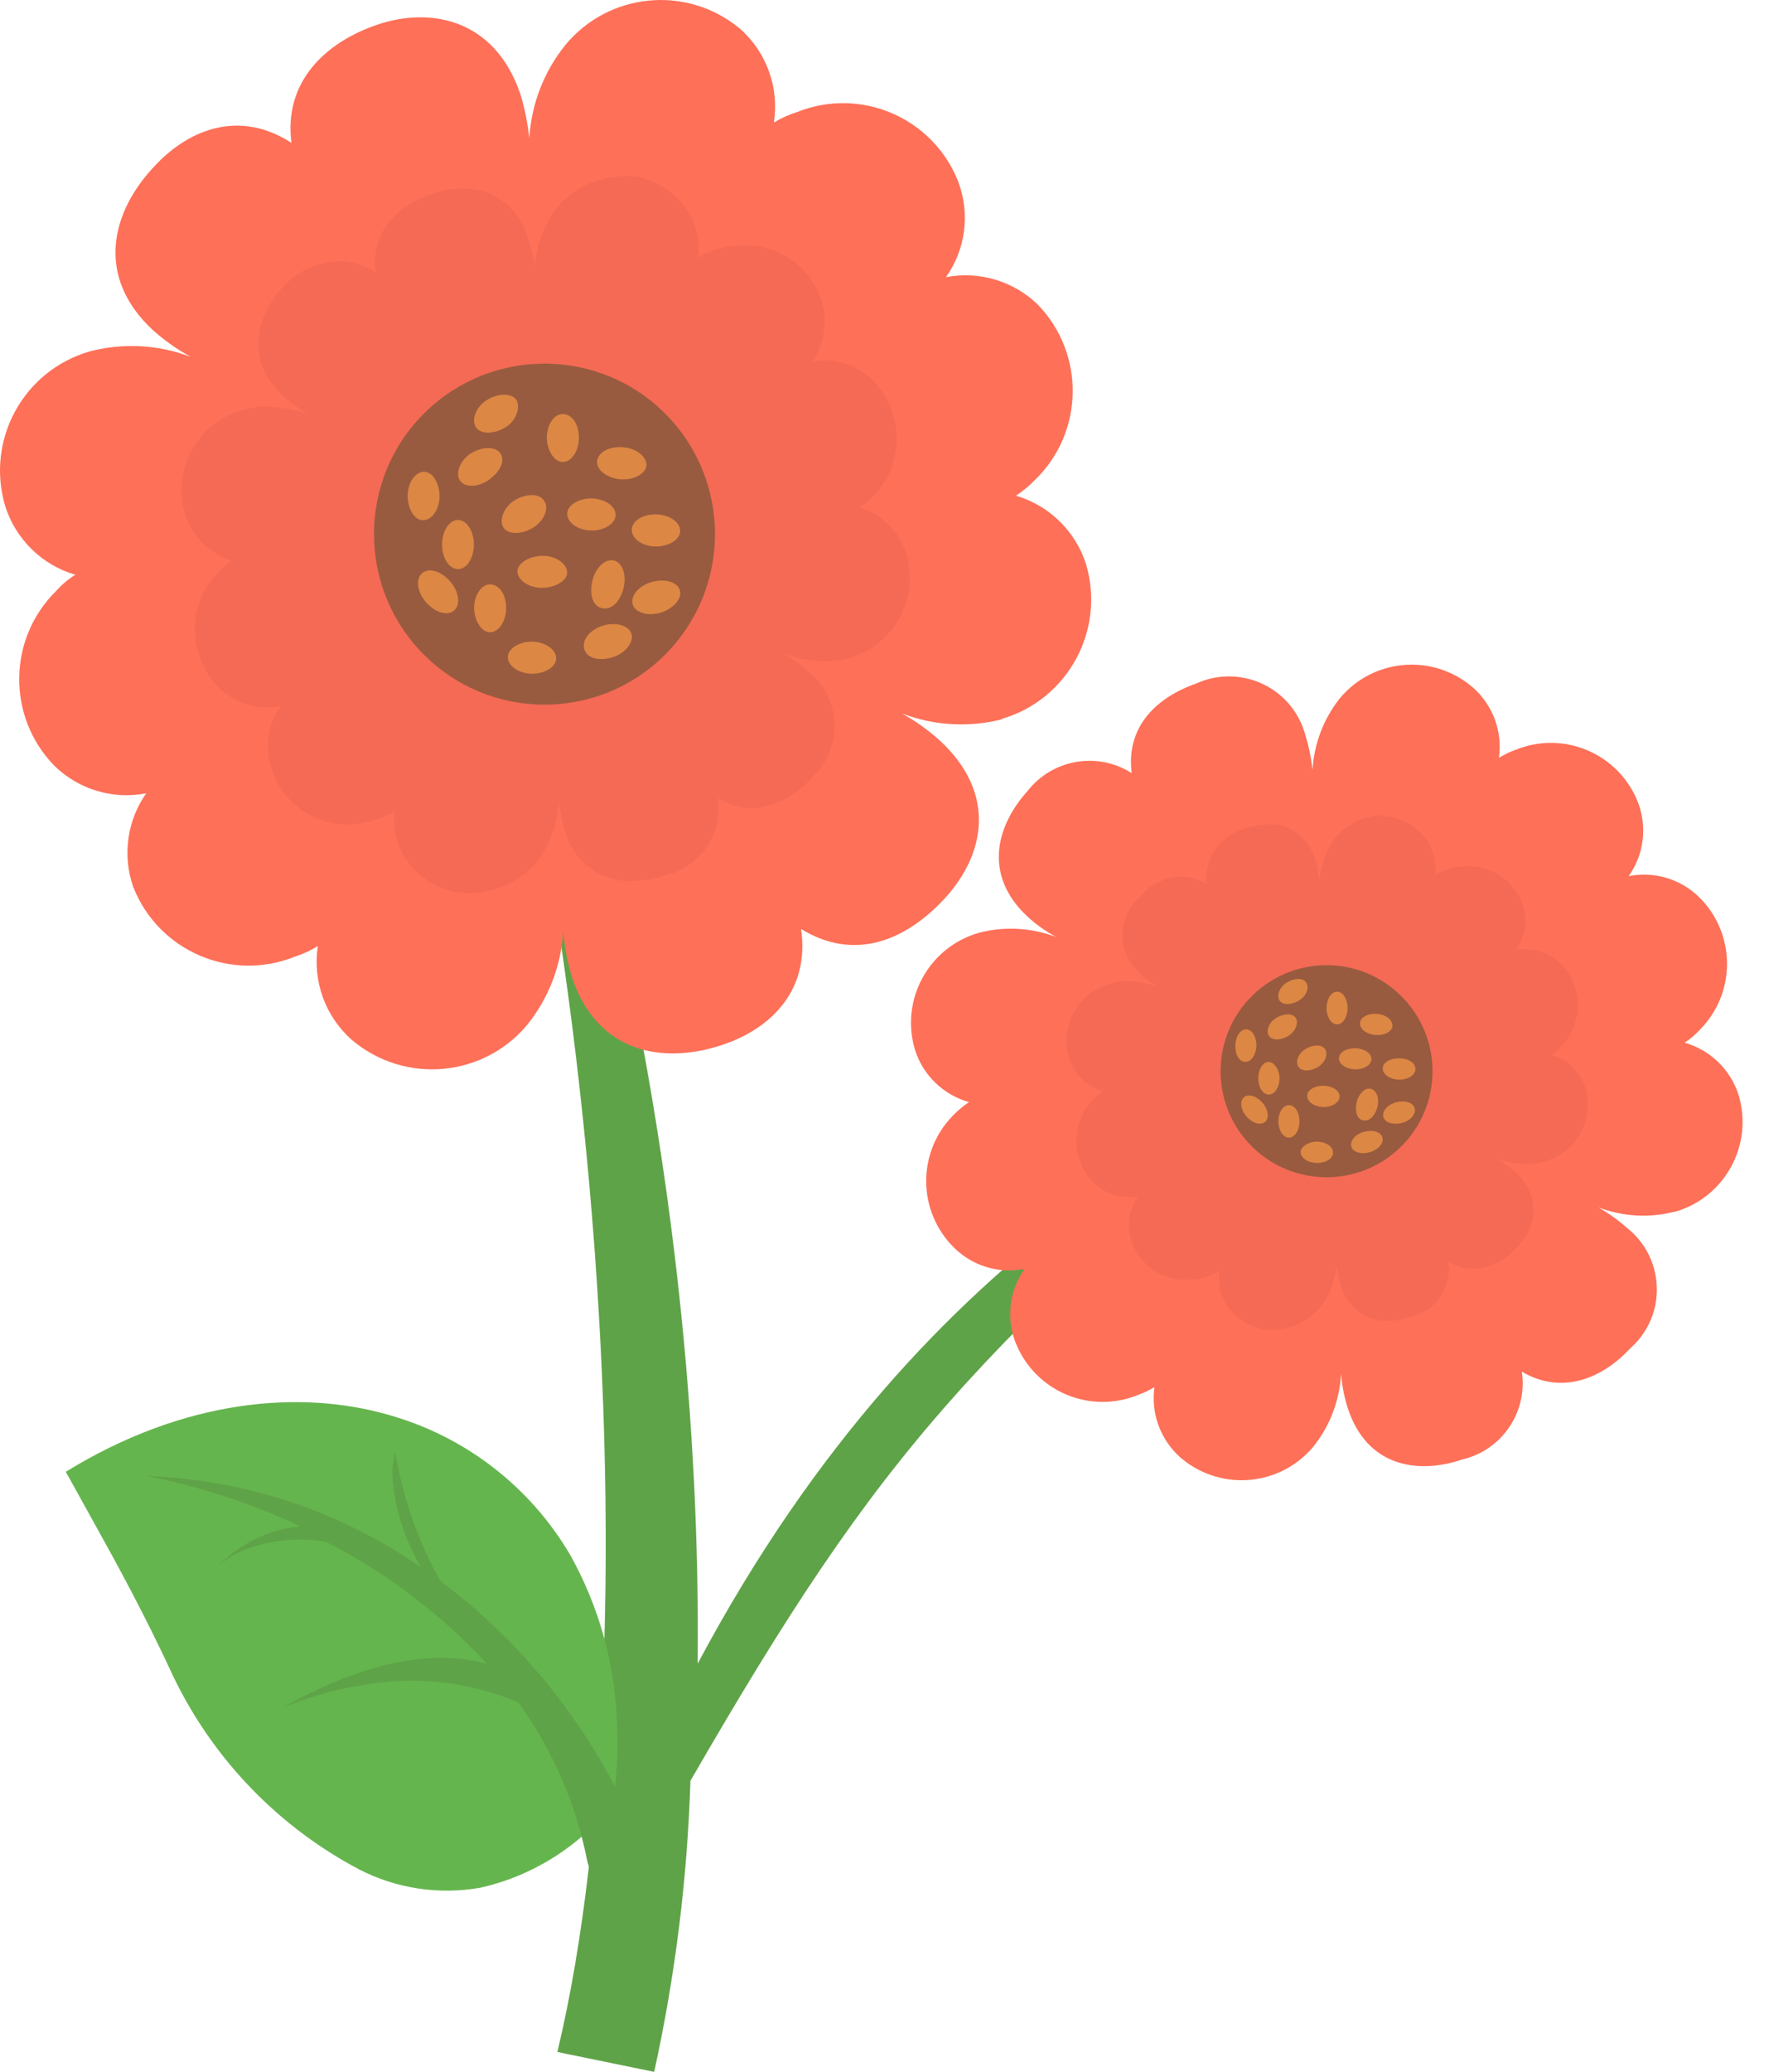 <svg width="41" height="48" viewBox="0 0 41 48" fill="none" xmlns="http://www.w3.org/2000/svg">
<path d="M31.087 24.058C28.719 25.934 21.667 28.227 16.17 38.542C16.284 27.403 13.634 14.828 8.457 5.12C13.731 16.4 15.384 37.263 12.918 47.539L15.162 48C15.649 45.783 15.931 43.526 16.002 41.257C20.485 33.49 22.545 31.289 31.087 24.058Z" fill="#5FA348"/>
<path d="M23.238 16.66C22.467 16.86 21.652 16.814 20.907 16.53C21.223 16.706 21.517 16.916 21.785 17.159C23.13 18.405 22.81 19.831 21.883 20.828C20.956 21.825 19.774 22.264 18.566 21.522C18.772 22.915 17.899 23.815 16.766 24.199C15.384 24.671 13.856 24.405 13.265 22.666C13.155 22.313 13.085 21.949 13.053 21.581C13.007 22.374 12.713 23.133 12.213 23.75C11.193 24.964 9.38 25.121 8.166 24.101C8.16 24.096 8.154 24.09 8.148 24.086C7.536 23.542 7.242 22.726 7.367 21.918C7.197 22.022 7.015 22.106 6.825 22.167C5.351 22.754 3.681 22.035 3.093 20.561C3.091 20.554 3.088 20.548 3.085 20.541C2.834 19.813 2.947 19.009 3.389 18.378C2.617 18.53 1.819 18.291 1.258 17.738C0.153 16.602 0.178 14.785 1.313 13.679C1.439 13.538 1.585 13.415 1.746 13.316C0.972 13.09 0.362 12.492 0.12 11.722C-0.332 10.201 0.533 8.602 2.054 8.149C2.065 8.146 2.076 8.142 2.088 8.139C2.861 7.939 3.678 7.985 4.424 8.269C4.106 8.097 3.81 7.887 3.541 7.646C2.196 6.394 2.587 4.898 3.579 3.852C4.392 2.974 5.568 2.54 6.755 3.31C6.571 1.906 7.53 0.984 8.744 0.572C9.958 0.16 11.454 0.421 12.056 2.166C12.162 2.507 12.232 2.857 12.267 3.212C12.312 2.42 12.604 1.662 13.102 1.044C14.109 -0.178 15.916 -0.352 17.138 0.655C17.144 0.66 17.151 0.665 17.156 0.67C17.768 1.213 18.062 2.03 17.937 2.838C18.107 2.735 18.289 2.654 18.479 2.594C19.95 2.008 21.618 2.725 22.204 4.196C22.207 4.204 22.21 4.212 22.213 4.221C22.487 4.957 22.379 5.78 21.926 6.421C22.698 6.273 23.494 6.512 24.057 7.061C25.157 8.202 25.126 10.019 23.986 11.121C23.854 11.257 23.706 11.379 23.547 11.484C24.32 11.711 24.93 12.309 25.173 13.077C25.622 14.605 24.747 16.208 23.218 16.656C23.214 16.658 23.21 16.659 23.205 16.66" fill="#FE7058"/>
<path d="M38.822 28.07C38.233 28.222 37.612 28.188 37.044 27.972C37.283 28.107 37.506 28.267 37.711 28.449C38.497 29.071 38.631 30.212 38.01 31C37.942 31.084 37.868 31.163 37.786 31.235C37.125 31.951 36.188 32.319 35.271 31.777C35.412 32.708 34.816 33.592 33.9 33.81C32.849 34.167 31.689 33.972 31.244 32.644C31.158 32.38 31.104 32.108 31.081 31.831C31.049 32.442 30.827 33.027 30.447 33.506C29.685 34.429 28.318 34.559 27.395 33.797C27.381 33.785 27.366 33.773 27.352 33.761C26.895 33.352 26.671 32.742 26.756 32.135C26.635 32.21 26.506 32.272 26.371 32.319C25.262 32.769 23.997 32.235 23.547 31.126C23.539 31.108 23.532 31.09 23.525 31.072C23.318 30.512 23.401 29.884 23.748 29.397C23.159 29.515 22.551 29.335 22.122 28.915C21.264 28.079 21.246 26.707 22.082 25.849C22.095 25.836 22.108 25.822 22.122 25.809C22.225 25.707 22.337 25.614 22.458 25.533C21.862 25.365 21.391 24.909 21.206 24.319C20.862 23.172 21.513 21.963 22.66 21.619C22.672 21.615 22.684 21.612 22.696 21.608C23.289 21.456 23.914 21.492 24.485 21.711C24.242 21.581 24.016 21.421 23.813 21.234C22.788 20.28 23.081 19.142 23.813 18.329C24.39 17.587 25.438 17.406 26.23 17.912C26.089 16.828 26.816 16.15 27.737 15.83C28.661 15.418 29.745 15.832 30.157 16.756C30.198 16.849 30.232 16.946 30.258 17.044C30.338 17.304 30.392 17.571 30.42 17.841C30.454 17.237 30.674 16.658 31.049 16.183C31.813 15.261 33.18 15.133 34.102 15.898C34.116 15.909 34.13 15.921 34.144 15.933C34.603 16.341 34.827 16.952 34.74 17.559C34.863 17.481 34.994 17.417 35.131 17.37C36.24 16.92 37.505 17.455 37.954 18.565C37.962 18.584 37.969 18.603 37.976 18.622C38.179 19.184 38.094 19.809 37.749 20.297C38.337 20.181 38.945 20.361 39.375 20.779C40.231 21.616 40.246 22.989 39.409 23.845C39.398 23.857 39.386 23.868 39.375 23.88C39.276 23.985 39.165 24.078 39.044 24.156C39.639 24.325 40.109 24.781 40.296 25.37C40.639 26.518 39.987 27.726 38.84 28.069C38.827 28.073 38.813 28.077 38.8 28.081" fill="#FE7058"/>
<path d="M32.062 18.888C31.649 18.894 31.257 19.071 30.978 19.375C30.743 19.674 30.605 20.037 30.583 20.416C30.564 20.247 30.53 20.08 30.48 19.918C30.356 19.428 29.911 19.089 29.407 19.099C29.237 19.102 29.069 19.131 28.908 19.186C28.307 19.318 27.901 19.88 27.965 20.492C27.787 20.373 27.578 20.308 27.363 20.308C27.008 20.323 26.675 20.484 26.442 20.752C25.937 21.185 25.879 21.945 26.312 22.449C26.352 22.496 26.395 22.539 26.442 22.579C26.572 22.693 26.713 22.793 26.865 22.877C26.637 22.79 26.398 22.739 26.155 22.725C26.017 22.722 25.879 22.742 25.748 22.785C25.013 22.979 24.574 23.732 24.768 24.468C24.773 24.485 24.778 24.502 24.783 24.519C24.898 24.891 25.194 25.179 25.569 25.284C25.493 25.334 25.422 25.392 25.358 25.457C24.819 25.989 24.814 26.857 25.346 27.396C25.35 27.4 25.354 27.404 25.358 27.408C25.57 27.614 25.854 27.729 26.149 27.728C26.225 27.733 26.301 27.733 26.377 27.728C26.155 28.032 26.102 28.428 26.236 28.779C26.427 29.315 26.942 29.665 27.51 29.646C27.683 29.647 27.856 29.617 28.019 29.56C28.105 29.532 28.187 29.494 28.263 29.446C28.207 29.828 28.348 30.214 28.637 30.47C28.869 30.688 29.176 30.808 29.494 30.806C29.907 30.799 30.3 30.621 30.578 30.313C30.818 30.014 30.959 29.646 30.979 29.262C30.991 29.436 31.026 29.607 31.081 29.771C31.202 30.269 31.654 30.615 32.166 30.601C32.35 30.598 32.533 30.565 32.708 30.503C33.283 30.369 33.658 29.814 33.569 29.23C33.744 29.336 33.944 29.395 34.149 29.398C34.539 29.375 34.902 29.193 35.152 28.893C35.624 28.474 35.667 27.751 35.247 27.279C35.203 27.23 35.155 27.184 35.103 27.143C34.976 27.028 34.836 26.928 34.686 26.845C34.915 26.921 35.154 26.963 35.396 26.969C35.534 26.97 35.671 26.948 35.803 26.904C36.529 26.7 36.951 25.945 36.746 25.219C36.745 25.212 36.742 25.204 36.74 25.197C36.624 24.827 36.328 24.541 35.954 24.438C36.03 24.387 36.099 24.327 36.16 24.259C36.697 23.73 36.704 22.865 36.174 22.328C36.17 22.323 36.165 22.318 36.16 22.313C35.949 22.106 35.665 21.991 35.369 21.994C35.293 21.988 35.217 21.988 35.141 21.994C35.357 21.687 35.409 21.295 35.282 20.942C35.09 20.405 34.573 20.053 34.003 20.07C33.831 20.069 33.66 20.099 33.499 20.156C33.412 20.185 33.33 20.225 33.255 20.276C33.308 19.893 33.168 19.509 32.881 19.251C32.647 19.033 32.339 18.912 32.019 18.915" fill="#F46A55"/>
<path d="M14.457 4.085C13.879 4.092 13.329 4.339 12.94 4.768C12.612 5.183 12.423 5.691 12.398 6.22C12.369 5.991 12.316 5.766 12.241 5.548C12.073 4.848 11.443 4.357 10.723 4.366C10.487 4.369 10.252 4.409 10.029 4.486C9.221 4.762 8.577 5.38 8.707 6.312C8.457 6.148 8.165 6.057 7.866 6.052C7.376 6.062 6.91 6.272 6.576 6.632C5.92 7.348 5.66 8.345 6.576 9.185C6.757 9.346 6.955 9.486 7.167 9.602C6.844 9.493 6.506 9.433 6.164 9.424C5.971 9.421 5.779 9.451 5.595 9.51C4.577 9.805 3.99 10.868 4.285 11.886C4.286 11.891 4.287 11.896 4.289 11.901C4.447 12.42 4.853 12.827 5.373 12.985C5.267 13.055 5.169 13.137 5.08 13.229C4.333 13.978 4.333 15.19 5.08 15.939C5.459 16.302 5.99 16.459 6.506 16.362C6.2 16.79 6.124 17.342 6.305 17.836C6.556 18.597 7.271 19.108 8.072 19.099C8.325 19.093 8.574 19.044 8.81 18.953C8.93 18.914 9.045 18.859 9.151 18.79C9.08 19.329 9.283 19.868 9.693 20.226C10.019 20.528 10.447 20.695 10.891 20.693C11.472 20.685 12.024 20.435 12.414 20.004C12.743 19.583 12.932 19.069 12.956 18.535C12.975 18.779 13.022 19.019 13.097 19.251C13.281 19.951 13.924 20.432 14.647 20.411C14.915 20.408 15.18 20.362 15.433 20.275C16.238 20.082 16.761 19.305 16.637 18.487C16.878 18.641 17.158 18.724 17.445 18.725C17.979 18.683 18.473 18.427 18.816 18.015C19.477 17.407 19.52 16.378 18.912 15.717C18.862 15.663 18.808 15.612 18.751 15.565C18.572 15.405 18.375 15.265 18.165 15.148C18.485 15.255 18.82 15.314 19.157 15.321C19.342 15.32 19.524 15.291 19.7 15.234C20.72 14.939 21.309 13.872 21.013 12.851C21.013 12.849 21.012 12.846 21.011 12.844C20.854 12.324 20.447 11.917 19.927 11.76C20.034 11.691 20.133 11.609 20.22 11.516C20.968 10.77 20.97 9.558 20.224 8.81C20.223 8.808 20.221 8.807 20.22 8.806C19.93 8.521 19.542 8.358 19.136 8.35C19.028 8.35 18.921 8.361 18.816 8.383C19.122 7.955 19.197 7.403 19.017 6.908C18.749 6.157 18.026 5.664 17.228 5.689C16.986 5.689 16.746 5.729 16.518 5.808C16.397 5.849 16.282 5.905 16.176 5.976C16.255 5.436 16.05 4.893 15.634 4.54C15.311 4.235 14.881 4.068 14.436 4.073" fill="#F46A55"/>
<path d="M28.946 23.148C28.023 24.142 28.081 25.695 29.075 26.618C30.069 27.54 31.623 27.483 32.545 26.489C33.468 25.495 33.41 23.941 32.416 23.019C32.416 23.018 32.416 23.018 32.415 23.018C31.425 22.096 29.875 22.151 28.953 23.141C28.95 23.143 28.948 23.145 28.946 23.148Z" fill="#985B3F"/>
<path d="M14.192 41.81C14.192 41.81 14.225 41.626 14.263 41.306C14.309 40.867 14.322 40.425 14.301 39.984C14.267 38.596 13.894 37.238 13.217 36.027C12.284 34.434 10.767 33.268 8.989 32.774C6.978 32.2 4.295 32.395 1.525 34.097L2.224 35.36C2.685 36.189 3.341 37.376 4.04 38.888C4.962 40.776 6.459 42.323 8.317 43.306C9.182 43.753 10.171 43.903 11.13 43.734C12.341 43.462 13.422 42.783 14.192 41.81Z" fill="#65B54E"/>
<path d="M3.389 34.195C5.671 34.272 7.883 35.006 9.758 36.309C9.404 35.716 9.183 35.054 9.107 34.368C9.079 34.123 9.097 33.874 9.162 33.636C9.334 34.687 9.688 35.699 10.208 36.628C11.453 37.559 12.533 38.691 13.406 39.978C13.986 40.822 14.464 41.732 14.831 42.688C14.941 42.977 14.832 43.303 14.571 43.469C14.309 43.673 13.931 43.627 13.726 43.366C13.664 43.285 13.622 43.19 13.606 43.09C13.342 41.773 12.799 40.529 12.012 39.441C10.857 38.951 9.581 38.815 8.348 39.051C7.73 39.15 7.126 39.323 6.549 39.566C8.907 38.211 10.511 38.314 11.292 38.553C10.224 37.399 8.961 36.441 7.563 35.723C6.947 35.614 6.313 35.671 5.725 35.886C5.487 35.974 5.265 36.102 5.069 36.265C5.573 35.752 6.241 35.432 6.956 35.36C6.706 35.241 6.452 35.132 6.213 35.035C5.301 34.663 4.356 34.382 3.389 34.195Z" fill="#5FA348"/>
<path d="M5.086 36.238L4.934 36.373C4.981 36.325 5.032 36.279 5.086 36.238Z" fill="#819B43"/>
<path d="M9.72 9.689C8.238 11.291 8.334 13.791 9.935 15.273C11.537 16.756 14.037 16.66 15.519 15.058C16.998 13.461 16.907 10.968 15.314 9.483C13.713 7.995 11.21 8.087 9.722 9.688C9.721 9.688 9.721 9.689 9.72 9.689Z" fill="#985B3F"/>
<path d="M30.989 23.733C31.124 23.733 31.233 23.563 31.233 23.354C31.233 23.144 31.124 22.974 30.989 22.974C30.855 22.974 30.746 23.144 30.746 23.354C30.746 23.563 30.855 23.733 30.989 23.733Z" fill="#DC8744"/>
<path d="M29.873 25.603C29.737 25.603 29.629 25.771 29.629 25.977C29.629 26.183 29.737 26.357 29.873 26.357C30.008 26.357 30.117 26.189 30.117 25.977C30.117 25.766 30.008 25.603 29.873 25.603Z" fill="#DC8744"/>
<path d="M29.407 24.601C29.271 24.601 29.163 24.769 29.163 24.98C29.163 25.191 29.271 25.359 29.407 25.359C29.542 25.359 29.656 25.186 29.656 24.98C29.656 24.774 29.52 24.601 29.407 24.601Z" fill="#DC8744"/>
<path d="M30.03 23.581C29.954 23.468 29.754 23.479 29.58 23.581C29.407 23.684 29.336 23.885 29.412 23.999C29.488 24.113 29.694 24.102 29.862 23.999C30.03 23.896 30.106 23.69 30.03 23.581Z" fill="#DC8744"/>
<path d="M30.708 24.302C30.632 24.189 30.431 24.199 30.258 24.302C30.085 24.405 30.014 24.611 30.096 24.72C30.177 24.828 30.372 24.823 30.545 24.72C30.719 24.617 30.789 24.411 30.708 24.302Z" fill="#DC8744"/>
<path d="M30.274 22.763C30.198 22.649 29.997 22.655 29.824 22.763C29.651 22.871 29.58 23.066 29.656 23.18C29.732 23.294 29.938 23.283 30.106 23.18C30.274 23.077 30.355 22.893 30.274 22.763Z" fill="#DC8744"/>
<path d="M32.274 23.766C32.274 23.63 32.128 23.506 31.916 23.489C31.705 23.473 31.532 23.565 31.521 23.701C31.51 23.836 31.667 23.961 31.878 23.977C32.09 23.993 32.263 23.901 32.274 23.766Z" fill="#DC8744"/>
<path d="M28.865 24.601C29 24.601 29.114 24.438 29.119 24.232C29.125 24.026 29.022 23.852 28.886 23.847C28.751 23.842 28.637 24.01 28.632 24.216C28.626 24.422 28.707 24.595 28.865 24.601Z" fill="#DC8744"/>
<path d="M31.033 24.519C31.033 24.655 31.196 24.768 31.402 24.774C31.608 24.779 31.781 24.677 31.787 24.541C31.792 24.405 31.624 24.291 31.418 24.286C31.212 24.281 31.033 24.373 31.033 24.519Z" fill="#DC8744"/>
<path d="M32.047 24.752C32.047 24.888 32.209 25.007 32.421 25.012C32.632 25.018 32.8 24.909 32.806 24.774C32.811 24.638 32.659 24.519 32.431 24.519C32.204 24.519 32.052 24.617 32.047 24.752Z" fill="#DC8744"/>
<path d="M31.77 25.224C31.64 25.191 31.494 25.332 31.445 25.533C31.396 25.733 31.445 25.923 31.591 25.956C31.738 25.988 31.868 25.853 31.922 25.652C31.976 25.452 31.906 25.256 31.77 25.224Z" fill="#DC8744"/>
<path d="M32.789 25.674C32.751 25.538 32.556 25.484 32.355 25.538C32.155 25.592 32.025 25.75 32.063 25.88C32.101 26.01 32.296 26.069 32.496 26.015C32.697 25.961 32.827 25.804 32.789 25.674Z" fill="#DC8744"/>
<path d="M29.32 25.993C29.423 25.907 29.396 25.706 29.261 25.549C29.125 25.392 28.935 25.332 28.832 25.419C28.73 25.506 28.751 25.706 28.887 25.863C29.022 26.021 29.217 26.08 29.32 25.993Z" fill="#DC8744"/>
<path d="M32.041 26.351C32.003 26.221 31.813 26.167 31.613 26.221C31.412 26.276 31.282 26.433 31.32 26.563C31.358 26.693 31.548 26.753 31.748 26.693C31.949 26.633 32.079 26.481 32.041 26.351Z" fill="#DC8744"/>
<path d="M30.296 25.387C30.296 25.522 30.458 25.641 30.664 25.647C30.87 25.652 31.044 25.544 31.049 25.408C31.055 25.273 30.887 25.159 30.681 25.154C30.475 25.148 30.296 25.251 30.296 25.387Z" fill="#DC8744"/>
<path d="M30.144 26.687C30.144 26.823 30.307 26.937 30.513 26.942C30.719 26.948 30.897 26.845 30.897 26.704C30.897 26.563 30.735 26.454 30.529 26.449C30.323 26.444 30.149 26.574 30.144 26.687Z" fill="#DC8744"/>
<path d="M13.043 9.592C12.837 9.592 12.674 9.846 12.674 10.134C12.674 10.421 12.837 10.703 13.043 10.703C13.249 10.703 13.417 10.448 13.417 10.134C13.417 9.819 13.249 9.592 13.043 9.592Z" fill="#DC8744"/>
<path d="M11.357 13.538C11.157 13.538 10.989 13.792 10.989 14.08C10.989 14.367 11.157 14.649 11.357 14.649C11.558 14.649 11.731 14.394 11.731 14.08C11.731 13.765 11.563 13.538 11.357 13.538Z" fill="#DC8744"/>
<path d="M10.615 13.185C10.818 13.185 10.983 12.931 10.983 12.616C10.983 12.302 10.818 12.047 10.615 12.047C10.411 12.047 10.246 12.302 10.246 12.616C10.246 12.931 10.411 13.185 10.615 13.185Z" fill="#DC8744"/>
<path d="M11.596 10.502C11.476 10.334 11.173 10.345 10.918 10.502C10.663 10.659 10.544 10.968 10.663 11.136C10.783 11.304 11.086 11.293 11.341 11.109C11.595 10.925 11.715 10.67 11.596 10.502Z" fill="#DC8744"/>
<path d="M12.604 11.592C12.49 11.424 12.181 11.435 11.926 11.592C11.672 11.749 11.558 12.058 11.672 12.226C11.785 12.394 12.094 12.383 12.354 12.226C12.615 12.069 12.739 11.76 12.604 11.592Z" fill="#DC8744"/>
<path d="M11.97 9.266C11.851 9.098 11.547 9.109 11.287 9.266C11.027 9.424 10.918 9.733 11.032 9.901C11.146 10.069 11.455 10.058 11.715 9.901C11.975 9.743 12.062 9.434 11.97 9.266Z" fill="#DC8744"/>
<path d="M14.983 10.779C14.983 10.578 14.761 10.388 14.441 10.361C14.121 10.334 13.861 10.48 13.839 10.681C13.818 10.882 14.062 11.077 14.382 11.104C14.701 11.131 14.967 10.968 14.983 10.779Z" fill="#DC8744"/>
<path d="M9.802 12.052C10.008 12.052 10.181 11.808 10.187 11.51C10.192 11.212 10.04 10.936 9.834 10.93C9.628 10.925 9.455 11.174 9.449 11.472C9.444 11.771 9.596 12.052 9.802 12.052Z" fill="#DC8744"/>
<path d="M13.146 11.901C13.146 12.107 13.39 12.28 13.688 12.291C13.986 12.302 14.263 12.139 14.268 11.933C14.274 11.727 14.024 11.559 13.726 11.548C13.428 11.537 13.146 11.7 13.146 11.901Z" fill="#DC8744"/>
<path d="M14.642 12.275C14.642 12.481 14.886 12.654 15.184 12.66C15.482 12.665 15.758 12.513 15.764 12.307C15.769 12.101 15.52 11.928 15.222 11.917C14.924 11.906 14.647 12.053 14.642 12.275Z" fill="#DC8744"/>
<path d="M14.23 12.985C14.03 12.936 13.807 13.142 13.731 13.451C13.655 13.76 13.731 14.042 13.954 14.091C14.176 14.139 14.377 13.933 14.452 13.624C14.528 13.315 14.425 13.034 14.23 12.985Z" fill="#DC8744"/>
<path d="M15.758 13.678C15.704 13.483 15.411 13.397 15.108 13.483C14.804 13.57 14.609 13.803 14.663 13.998C14.717 14.193 15.015 14.285 15.314 14.193C15.612 14.101 15.818 13.857 15.758 13.678Z" fill="#DC8744"/>
<path d="M10.523 14.145C10.68 14.015 10.642 13.711 10.436 13.473C10.23 13.234 9.943 13.142 9.785 13.278C9.628 13.413 9.666 13.711 9.872 13.95C10.078 14.188 10.365 14.28 10.523 14.145Z" fill="#DC8744"/>
<path d="M14.636 14.687C14.577 14.491 14.284 14.405 13.986 14.491C13.688 14.578 13.482 14.811 13.541 15.034C13.601 15.256 13.888 15.321 14.192 15.229C14.496 15.137 14.691 14.882 14.636 14.687Z" fill="#DC8744"/>
<path d="M11.992 13.234C11.992 13.435 12.241 13.608 12.534 13.619C12.826 13.63 13.146 13.467 13.146 13.267C13.146 13.066 12.897 12.887 12.604 12.877C12.311 12.866 11.997 13.028 11.992 13.234Z" fill="#DC8744"/>
<path d="M11.769 15.223C11.769 15.424 12.013 15.597 12.311 15.608C12.609 15.619 12.886 15.457 12.891 15.256C12.897 15.056 12.647 14.877 12.349 14.866C12.051 14.855 11.775 15.017 11.769 15.223Z" fill="#DC8744"/>
</svg>
